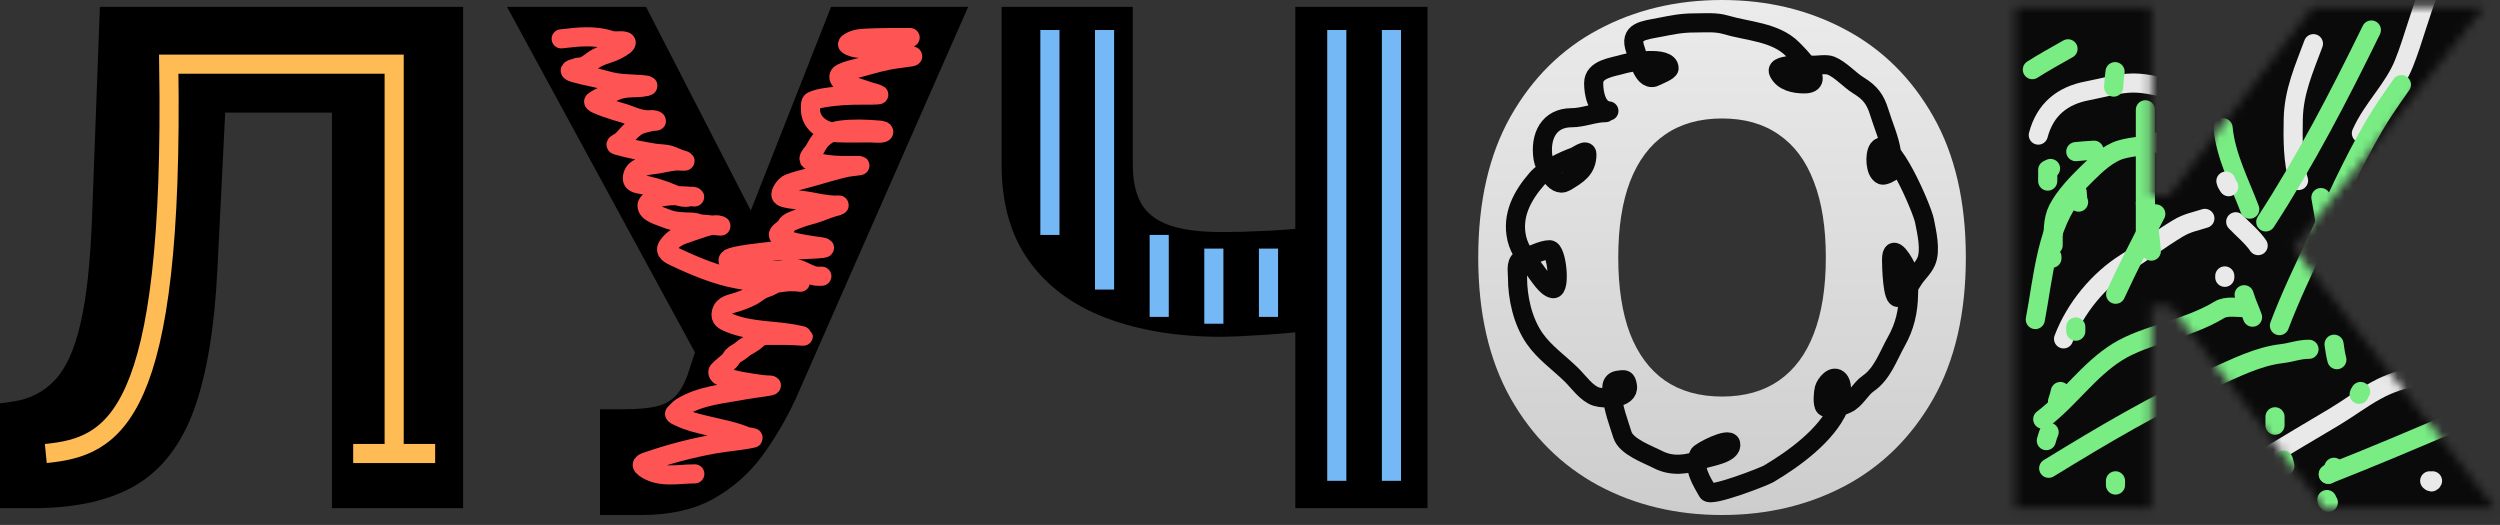 <svg width="281" height="59" viewBox="0 0 281 59" fill="none" xmlns="http://www.w3.org/2000/svg">
<rect x="0" y="0" width="281" height="59" fill="#333333" stroke="none"/>
<mask id="mask0_223_2031" style="mask-type:alpha" maskUnits="userSpaceOnUse" x="226" y="0" width="55" height="58">
<path d="M261.223 57.116L243.945 34.336H241.799V57.116H226.502V0.77H241.799V22.01H243.78L259.958 0.77H279.217L257.757 27.843L280.427 57.116H261.223Z" fill="black"/>
</mask>
<g mask="url(#mask0_223_2031)">
<rect x="222.426" y="-2.769" width="62.956" height="62.956" fill="#0A0A0A"/>
<path d="M228.434 7.827C229.742 6.995 231.1 6.256 232.446 5.487" stroke="#79EC84" stroke-width="2.15" stroke-linecap="round"/>
<path d="M229.104 15.184C229.864 12.294 231.833 10.729 234.639 10.205C236.317 9.893 238.099 9.332 239.804 9.332C241.386 9.332 242.75 9.805 244.318 10.001" stroke="#E9E9E9" stroke-width="2.15" stroke-linecap="round"/>
<path d="M230.775 27.556C230.775 26.233 230.693 24.738 231.314 23.525C232.062 22.064 233.418 20.662 234.574 19.522C235.615 18.495 236.962 17.227 238.41 16.81C239.755 16.422 241.196 16.44 242.534 15.983C243.572 15.629 245.248 14.479 246.324 15.017" stroke="#79EC84" stroke-width="2.15" stroke-linecap="round"/>
<path d="M231.945 38.089C233.246 34.661 235.87 31.455 238.967 29.525C240.935 28.299 242.773 26.89 244.782 25.68C245.9 25.006 246.722 24.915 247.828 24.547" stroke="#E9E9E9" stroke-width="2.15" stroke-linecap="round"/>
<path d="M229.605 47.117C232.606 44.842 234.773 41.571 238.002 39.557C239.599 38.561 241.623 37.916 243.399 37.337C245.442 36.67 247.618 35.941 249.464 34.82C250.237 34.35 251.435 34.578 252.343 34.578" stroke="#79EC84" stroke-width="2.15" stroke-linecap="round"/>
<path d="M230.273 52.634C236.333 48.917 242.29 45.374 248.776 42.473C251.23 41.375 253.754 40.069 256.457 39.751C257.575 39.62 258.404 39.259 259.532 39.259" stroke="#79EC84" stroke-width="2.15" stroke-linecap="round"/>
<path d="M254.684 51.464C257.206 49.923 259.75 48.423 262.291 46.913C263.912 45.949 265.431 44.791 267.084 43.885C268.571 43.07 270.084 42.579 271.737 42.269" stroke="#E9E9E9" stroke-width="2.15" stroke-linecap="round"/>
<path d="M261.705 53.303C266.706 51.335 271.649 49.242 276.585 47.117" stroke="#79EC84" stroke-width="2.15" stroke-linecap="round"/>
<path d="M265.422 14.984C266.684 12.144 269.051 10.032 270.215 7.108C271.303 4.371 271.987 1.499 273.113 -1.233" stroke="#E9E9E9" stroke-width="2.15" stroke-linecap="round"/>
<path d="M256.207 36.6C257.436 33.339 258.973 30.168 260.443 27.015C262.447 22.715 264.414 18.345 266.796 14.234C267.739 12.607 268.839 11.055 269.917 9.515" stroke="#79EC84" stroke-width="2.15" stroke-linecap="round"/>
<path d="M258.357 20.29C257.713 18.184 257.715 15.543 257.762 13.361C257.83 10.273 258.98 7.735 260.029 4.909" stroke="#E9E9E9" stroke-width="2.15" stroke-linecap="round"/>
<path d="M254.672 24.941C259.179 17.997 262.907 10.802 266.542 3.373" stroke="#79EC84" stroke-width="2.15" stroke-linecap="round"/>
<path d="M262.207 30.231C261.837 27.54 261.337 24.88 260.869 22.206" stroke="#79EC84" stroke-width="2.15" stroke-linecap="round"/>
<path d="M241.141 12.342V27.891" stroke="#79EC84" stroke-width="2.15" stroke-linecap="round"/>
<path d="M237.797 33.073C239.211 30.014 240.73 27.021 242.311 24.045" stroke="#79EC84" stroke-width="2.15" stroke-linecap="round"/>
<path d="M228.77 35.915C229.67 31.236 230.002 25.366 233.284 21.537" stroke="#79EC84" stroke-width="2.15" stroke-linecap="round"/>
<path d="M241.809 28.225C241.665 26.422 241.396 24.663 241.141 22.875" stroke="#79EC84" stroke-width="2.15" stroke-linecap="round"/>
<path d="M251.295 24.927C252.095 25.776 253.175 26.643 253.818 27.607" stroke="#E9E9E9" stroke-width="2.15" stroke-linecap="round"/>
<path d="M249.875 14.362C250.157 17.506 251.766 20.582 252.871 23.508" stroke="#79EC84" stroke-width="2.15" stroke-linecap="round"/>
<path d="M250.191 20.354C250.236 20.598 250.386 20.774 250.507 20.985" stroke="#E9E9E9" stroke-width="2.15" stroke-linecap="round"/>
<path d="M237.734 8.054C237.646 8.636 237.613 9.203 237.576 9.789" stroke="#79EC84" stroke-width="2.15" stroke-linecap="round"/>
<path d="M235.368 16.885C234.683 16.91 234.001 16.985 233.318 17.043" stroke="#79EC84" stroke-width="2.15" stroke-linecap="round"/>
<path d="M230.48 18.935L230.322 19.092" stroke="#79EC84" stroke-width="2.15" stroke-linecap="round"/>
<path d="M230.164 19.092V20.354" stroke="#79EC84" stroke-width="2.15" stroke-linecap="round"/>
<path d="M230.637 28.869V29.027" stroke="#79EC84" stroke-width="2.15" stroke-linecap="round"/>
<path d="M233.318 36.754V37.227" stroke="#79EC84" stroke-width="2.15" stroke-linecap="round"/>
<path d="M231.583 44.007C231.501 44.392 231.391 44.742 231.268 45.111" stroke="#79EC84" stroke-width="2.15" stroke-linecap="round"/>
<path d="M230.321 48.58C230.182 48.89 230.103 49.203 230.006 49.526" stroke="#79EC84" stroke-width="2.15" stroke-linecap="round"/>
<path d="M243.883 47.161C243.932 46.521 244.084 45.898 244.198 45.269" stroke="#79EC84" stroke-width="2.15" stroke-linecap="round"/>
<path d="M233.634 22.719C233.493 22.347 233.509 22.006 233.477 21.615" stroke="#79EC84" stroke-width="2.15" stroke-linecap="round"/>
<path d="M252.24 33.127C252.484 33.98 252.891 34.813 253.186 35.65" stroke="#79EC84" stroke-width="2.15" stroke-linecap="round"/>
<path d="M255.711 46.846V47.792" stroke="#79EC84" stroke-width="2.15" stroke-linecap="round"/>
<path d="M256.656 51.734C256.724 51.946 256.771 52.148 256.814 52.364" stroke="#79EC84" stroke-width="2.15" stroke-linecap="round"/>
<path d="M237.781 54.045V54.518" stroke="#79EC84" stroke-width="2.15" stroke-linecap="round"/>
<path d="M265.33 44.007C265.229 44.121 265.217 44.189 265.172 44.323" stroke="#79EC84" stroke-width="2.15" stroke-linecap="round"/>
<path d="M262.334 52.523C262.251 52.918 261.974 53.041 261.703 53.311" stroke="#79EC84" stroke-width="2.15" stroke-linecap="round"/>
<path d="M261.545 56.149C261.559 56.368 261.583 56.345 261.703 56.465" stroke="#79EC84" stroke-width="2.15" stroke-linecap="round"/>
<path d="M273.1 54.045C273.271 54.197 273.324 54.228 273.415 54.045" stroke="#E9E9E9" stroke-width="2.15" stroke-linecap="round"/>
<path d="M262.665 40.425C262.504 39.852 262.442 39.276 262.35 38.69" stroke="#79EC84" stroke-width="2.15" stroke-linecap="round"/>
<path d="M250.066 31.013V31.17" stroke="#E9E9E9" stroke-width="2.15" stroke-linecap="round"/>
</g>
<path d="M112.578 0.77H127.325V18.488C127.325 20.249 127.628 21.689 128.233 22.808C128.857 23.927 129.893 24.752 131.342 25.284C132.809 25.816 134.809 26.082 137.34 26.082C137.798 26.082 138.541 26.073 139.568 26.054C140.614 26.018 141.742 25.972 142.952 25.917C144.163 25.843 145.273 25.761 146.281 25.669C147.309 25.559 148.033 25.44 148.455 25.311V36.867C147.978 37.032 147.189 37.179 146.089 37.307C144.988 37.417 143.805 37.518 142.54 37.61C141.292 37.683 140.174 37.747 139.183 37.802C138.193 37.839 137.578 37.857 137.34 37.857C132.387 37.857 128.05 37.151 124.326 35.739C120.603 34.327 117.714 32.19 115.66 29.328C113.605 26.467 112.578 22.854 112.578 18.488V0.77ZM145.594 0.77H160.451V57.116H145.594V0.77Z" fill="black"/>
<path d="M156.398 3.373V54.045" stroke="#74B8F6" stroke-width="2.15"/>
<path d="M150.256 3.373V54.045" stroke="#74B8F6" stroke-width="2.15"/>
<path d="M142.578 27.942L142.578 35.619" stroke="#74B8F6" stroke-width="2.15"/>
<path d="M136.436 27.942L136.436 36.387" stroke="#74B8F6" stroke-width="2.15"/>
<path d="M130.295 26.406L130.295 35.619" stroke="#74B8F6" stroke-width="2.15"/>
<path d="M124.152 3.373V32.548" stroke="#74B8F6" stroke-width="2.15"/>
<path d="M118.01 3.373V26.406" stroke="#74B8F6" stroke-width="2.15"/>
<path d="M220.96 28.944C220.96 35.217 219.74 40.508 217.301 44.819C214.861 49.111 211.569 52.366 207.424 54.586C203.278 56.787 198.656 57.887 193.557 57.887C188.421 57.887 183.781 56.777 179.636 54.558C175.509 52.32 172.225 49.056 169.786 44.763C167.365 40.453 166.154 35.18 166.154 28.944C166.154 22.671 167.365 17.388 169.786 13.096C172.225 8.786 175.509 5.53 179.636 3.329C183.781 1.11 188.421 0 193.557 0C198.656 0 203.278 1.11 207.424 3.329C211.569 5.53 214.861 8.786 217.301 13.096C219.74 17.388 220.96 22.671 220.96 28.944ZM205.223 28.944C205.223 25.569 204.773 22.726 203.874 20.415C202.994 18.085 201.683 16.324 199.94 15.132C198.216 13.921 196.088 13.316 193.557 13.316C191.026 13.316 188.889 13.921 187.147 15.132C185.422 16.324 184.111 18.085 183.212 20.415C182.332 22.726 181.892 25.569 181.892 28.944C181.892 32.319 182.332 35.171 183.212 37.5C184.111 39.811 185.422 41.572 187.147 42.782C188.889 43.975 191.026 44.571 193.557 44.571C196.088 44.571 198.216 43.975 199.94 42.782C201.683 41.572 202.994 39.811 203.874 37.5C204.773 35.171 205.223 32.319 205.223 28.944Z" fill="url(#paint0_linear_223_2031)"/>
<path d="M180.84 12.471C179.428 12.329 179.128 10.437 179.128 9.342C179.128 7.723 181.3 7.555 182.51 7.186C183.229 6.967 187.605 6.23 187.605 7.672C187.605 7.975 186.39 8.439 186.157 8.571C184.709 9.385 184.172 6.552 183.821 5.579C183.071 3.505 184.73 3.431 186.566 3.071C187.991 2.792 188.993 2.578 190.437 2.578C191.62 2.578 192.826 2.449 193.968 2.789C196.435 3.524 199.536 3.58 201.472 5.516C202.111 6.155 205.428 9.427 202.804 9.427C201.701 9.427 200.419 9.174 199.908 8.095C199.417 7.058 203.699 7.334 203.892 7.334C204.397 7.334 205.284 7.172 205.795 7.376C206.888 7.813 207.888 8.988 208.913 9.617C210.214 10.415 210.787 11.168 211.238 12.64C211.694 14.126 212.366 15.597 212.602 17.132C212.683 17.662 213.034 18.613 212.76 19.13C212.647 19.344 211.778 19.76 211.555 19.679C210.758 19.389 210.681 17.356 211.133 16.741C212.401 15.015 216.046 23.441 216.312 24.816C216.555 26.076 217.054 28.132 216.502 29.393C216.141 30.217 215.413 30.8 215.001 31.506C214.662 32.088 214.006 33.035 213.416 33.398C212.707 33.835 212.612 29.854 212.612 29.213C212.612 27.023 214.12 29.635 214.388 30.376C214.682 31.188 214.527 32.261 214.515 33.103C214.488 34.994 214.093 36.7 213.162 38.356C212.224 40.023 211.589 41.999 209.991 43.101C209.086 43.726 208.588 44.932 207.571 45.384C207.189 45.554 206.757 45.765 206.334 45.765C206.063 45.765 205.324 45.905 205.119 45.723C204.813 45.451 204.939 44.088 205.045 43.714C205.206 43.139 206.085 42.02 206.704 42.742C207.223 43.348 206.948 45.177 206.672 45.807C205.301 48.941 201.598 51.601 198.798 53.259C198.278 53.567 192.284 55.897 191.941 55.279C191.261 54.056 190.223 52.577 190.966 51.092C191.137 50.75 194.354 49.093 194.528 49.877C194.776 50.995 192.093 51.352 191.346 51.62C189.631 52.237 187.944 52.481 186.326 51.642C185.203 51.059 182.78 50.218 182.362 48.872C181.929 47.475 181.349 46.017 181.231 44.549C181.162 43.684 180.949 42.83 181.982 42.721C182.602 42.656 182.795 42.556 182.922 43.387C183.15 44.867 180.347 44.873 179.424 44.581C178.332 44.236 177.427 42.911 176.655 42.15C175.271 40.786 173.594 39.641 172.48 38.028C171.151 36.105 170.567 33.487 170.567 31.179C170.567 30.303 170.297 29.324 171.285 29.012C172.119 28.749 173.327 28.071 174.181 28.071C174.984 28.071 175.427 32.577 174.562 32.447C173.816 32.335 172.958 30.908 172.554 30.397C171.756 29.388 170.79 28.111 170.493 26.824C169.893 24.224 171.097 22.009 172.744 20.113C173.655 19.063 175.678 18.088 177.014 17.608C177.312 17.5 178.367 16.668 178.367 17.343C178.367 19.027 177.296 19.654 175.936 20.461C174.775 21.151 173.578 18.686 173.441 17.798C173.058 15.304 174.113 13.232 176.644 13.232C177.934 13.232 179.18 12.661 180.46 12.661" stroke="#0A0A0A" stroke-width="2.15" stroke-linecap="round"/>
<path d="M0 57.116V45.341L1.541 45.121C3.412 44.827 4.961 44.02 6.19 42.7C7.438 41.361 8.391 39.242 9.052 36.344C9.73 33.428 10.161 29.457 10.345 24.431L11.225 0.77H52.054V57.116H37.307V12.656H25.312L24.431 30.374C24.101 36.94 23.221 42.177 21.79 46.084C20.36 49.991 18.186 52.806 15.27 54.53C12.353 56.254 8.511 57.116 3.742 57.116H0Z" fill="black"/>
<path d="M5.148 50.974C12.826 50.207 19.582 47.136 18.968 7.212L44.304 7.212V51.742" stroke="#FFBB54" stroke-width="2.15"/>
<path d="M39.699 50.974H48.912" stroke="#FFBB54" stroke-width="2.15"/>
<path d="M67.441 57.887V46.001H70.192C71.807 46.001 73.081 45.873 74.017 45.616C74.971 45.341 75.704 44.864 76.218 44.185C76.75 43.488 77.199 42.516 77.566 41.269L78.116 39.618L56.986 0.77H72.614L84.389 23.661L93.413 0.77H108.821L89.451 44.791C88.388 47.102 87.122 49.257 85.655 51.256C84.187 53.237 82.362 54.842 80.18 56.071C77.997 57.282 75.292 57.887 72.063 57.887H67.441Z" fill="black"/>
<path d="M63.076 4.366C64.947 4.149 66.816 3.923 68.619 4.524C68.965 4.64 69.38 4.585 69.74 4.585C71.388 4.585 69.462 5.59 68.844 5.834C68.043 6.15 67.351 6.278 66.645 6.79C66.143 7.154 65.743 7.528 65.098 7.545C64.938 7.549 64.865 7.566 64.721 7.63C64.528 7.716 64.374 7.711 64.179 7.825C63.86 8.011 64.559 8.179 64.641 8.203C65.815 8.545 67.033 8.719 68.211 9.062C69.652 9.481 70.846 9.394 72.285 9.525C73.605 9.645 72.15 9.843 71.591 9.847C70.797 9.853 69.883 9.891 69.155 10.237C68.387 10.602 67.383 10.875 66.749 11.382C66.429 11.638 69.48 12.555 69.752 12.625C70.794 12.894 71.85 13.523 72.943 13.465C73.207 13.451 73.528 13.414 73.76 13.569C73.89 13.656 73.449 13.612 73.297 13.648C72.662 13.8 71.976 13.895 71.433 14.282C70.878 14.677 70.447 15.223 69.983 15.713C69.756 15.953 69.499 16.023 69.271 16.206C69.141 16.31 69.466 16.353 69.508 16.365C70.82 16.739 72.16 16.976 73.504 17.205C74.038 17.296 74.751 17.276 75.27 17.437C75.732 17.58 76.162 17.824 76.628 17.954C77.612 18.229 76.358 18.061 75.989 18.088C75.102 18.155 74.253 18.426 73.37 18.515C72.45 18.607 71.079 18.892 71.079 20.044C71.079 20.699 71.944 20.679 72.474 20.799C73.239 20.971 73.955 21.174 74.698 21.432C75.476 21.703 76.597 22.374 77.438 22.127C77.685 22.054 77.784 22.027 78.011 22.102C78.333 22.21 77.348 22.047 77.268 22.041C75.956 21.954 74.715 21.931 73.492 22.37C73.194 22.477 72.724 22.77 72.724 23.113C72.724 23.936 74.223 24.279 74.795 24.526C75.835 24.976 76.786 24.925 77.877 24.977C78.232 24.994 78.599 25.196 78.924 25.196C79.592 25.196 81.545 25.57 80.922 25.33C80.376 25.12 79.268 25.506 78.754 25.684C78.08 25.916 77.385 26.124 76.72 26.378C75.986 26.658 75.425 27.074 75.026 27.712C74.655 28.306 75.396 28.649 75.873 28.875C78.042 29.902 80.542 30.95 82.908 31.372C84.313 31.623 85.898 31.865 87.33 31.811C87.797 31.794 88.237 31.665 88.706 31.665C89.035 31.665 89.364 31.665 89.693 31.665C89.91 31.665 90.102 31.772 89.827 31.714C89.422 31.627 88.999 31.722 88.597 31.616C87.623 31.361 86.977 32.086 86.057 32.377C85.661 32.503 85.363 32.693 85.034 32.938C84.423 33.391 83.692 33.656 82.981 33.906C82.213 34.177 81.306 34.212 81.081 35.112C80.905 35.816 81.364 36.036 81.982 36.294C84.424 37.312 87.151 37.08 89.687 37.64C90.475 37.814 90.501 37.809 89.687 37.75C88.689 37.676 87.69 37.695 86.69 37.695C85.819 37.695 85.561 37.676 84.979 38.219C84.528 38.639 83.877 38.871 83.401 39.291C83.142 39.519 82.842 39.676 82.555 39.863C82.294 40.033 82.205 40.329 81.994 40.545C81.612 40.938 81.114 41.264 80.752 41.666C80.575 41.863 80.79 42.184 80.965 42.245C82.497 42.775 84.075 43.021 85.679 43.225C85.96 43.261 86.233 43.27 86.514 43.286C87.442 43.341 84.687 43.636 83.773 43.81C81.272 44.285 78.831 44.422 76.598 45.771C76.284 45.961 76.121 46.248 75.849 46.466C75.684 46.597 76.36 46.849 76.385 46.861C77.361 47.35 78.442 47.589 79.497 47.842C80.941 48.188 82.489 48.466 83.858 49.048C84.008 49.112 84.914 49.188 84.601 49.255C83.165 49.565 81.685 49.652 80.24 49.913C77.847 50.344 75.355 50.986 73.053 51.777C72.588 51.937 71.808 52.107 72.407 52.556C74.072 53.805 76.161 53.263 78.096 53.263" stroke="#FF5454" stroke-width="2.15" stroke-linecap="round"/>
<path d="M102.299 4.22C100.63 4.227 98.956 4.205 97.288 4.296C96.806 4.323 96.314 4.358 95.866 4.552C95.818 4.573 95.137 4.879 95.283 5.012C95.593 5.294 96.223 5.411 96.621 5.435C97.617 5.495 98.527 5.555 99.518 5.747C100.21 5.88 100.903 6.004 101.599 6.11C101.89 6.155 102.305 6.15 102.57 6.302C102.653 6.349 102.4 6.395 102.307 6.41C101.823 6.487 101.339 6.549 100.852 6.61C99.45 6.786 98.141 7.182 96.785 7.553C96.089 7.743 95.332 7.88 94.675 8.192C94.388 8.329 94.21 8.498 94.332 8.839C94.432 9.12 94.785 9.235 95.031 9.339C95.955 9.728 96.891 10.037 97.848 10.334C98.144 10.425 98.49 10.501 98.771 10.641C98.811 10.661 97.987 10.693 97.92 10.693C96.534 10.693 95.15 10.669 93.772 10.837C92.981 10.933 92.02 11.022 91.287 11.372C91.063 11.479 91.105 11.939 91.096 12.131C91.01 13.859 92.579 14.851 94.14 14.92C95.372 14.975 96.611 14.936 97.844 14.936C98.255 14.936 98.822 15.037 99.222 14.92C99.262 14.909 99.334 14.875 99.334 14.824C99.334 14.644 98.814 14.625 98.759 14.621C97.394 14.5 95.862 14.449 94.5 14.625C93.41 14.765 92.509 15.264 91.927 16.191C91.763 16.451 91.636 16.733 91.467 16.99C91.306 17.236 90.977 17.508 90.936 17.813C90.911 17.991 91.043 18.026 91.191 18.077C92.32 18.462 93.512 18.589 94.699 18.604C95.317 18.612 95.936 18.604 96.553 18.604C97.047 18.604 95.573 18.729 95.091 18.836C93.776 19.126 92.496 19.537 91.199 19.898C90.361 20.132 89.465 20.331 88.654 20.65C88.294 20.791 87.771 21.489 87.771 21.868C87.771 22.07 87.986 22.168 88.155 22.216C89.024 22.462 89.993 22.465 90.884 22.631C91.855 22.812 92.877 23.034 93.868 23.063C94.013 23.067 94.431 23.005 94.304 23.075C94.117 23.177 93.851 23.219 93.653 23.279C93.137 23.433 92.646 23.634 92.142 23.822C91.334 24.124 90.466 24.282 89.669 24.609C89.335 24.746 88.585 24.962 88.419 25.336C88.243 25.731 87.759 25.874 87.528 26.259C87.027 27.093 91.749 27.662 92.266 27.741C94.298 28.054 88.161 28.02 86.125 28.305C84.824 28.487 83.556 28.561 82.282 28.92C81.533 29.131 81.808 29.577 82.457 29.851C83.94 30.477 85.739 30.398 87.312 30.398C88.026 30.398 88.918 30.066 89.601 30.231C90.344 30.41 90.962 30.937 91.751 31.042C91.952 31.069 92.172 31.046 92.374 31.046" stroke="#FF5454" stroke-width="2.15" stroke-linecap="round"/>
<defs>
<linearGradient id="paint0_linear_223_2031" x1="193.557" y1="0" x2="193.557" y2="57.887" gradientUnits="userSpaceOnUse">
<stop stop-color="#EBEBEB"/>
<stop offset="1" stop-color="#CDCDCD"/>
</linearGradient>
</defs>
</svg>
